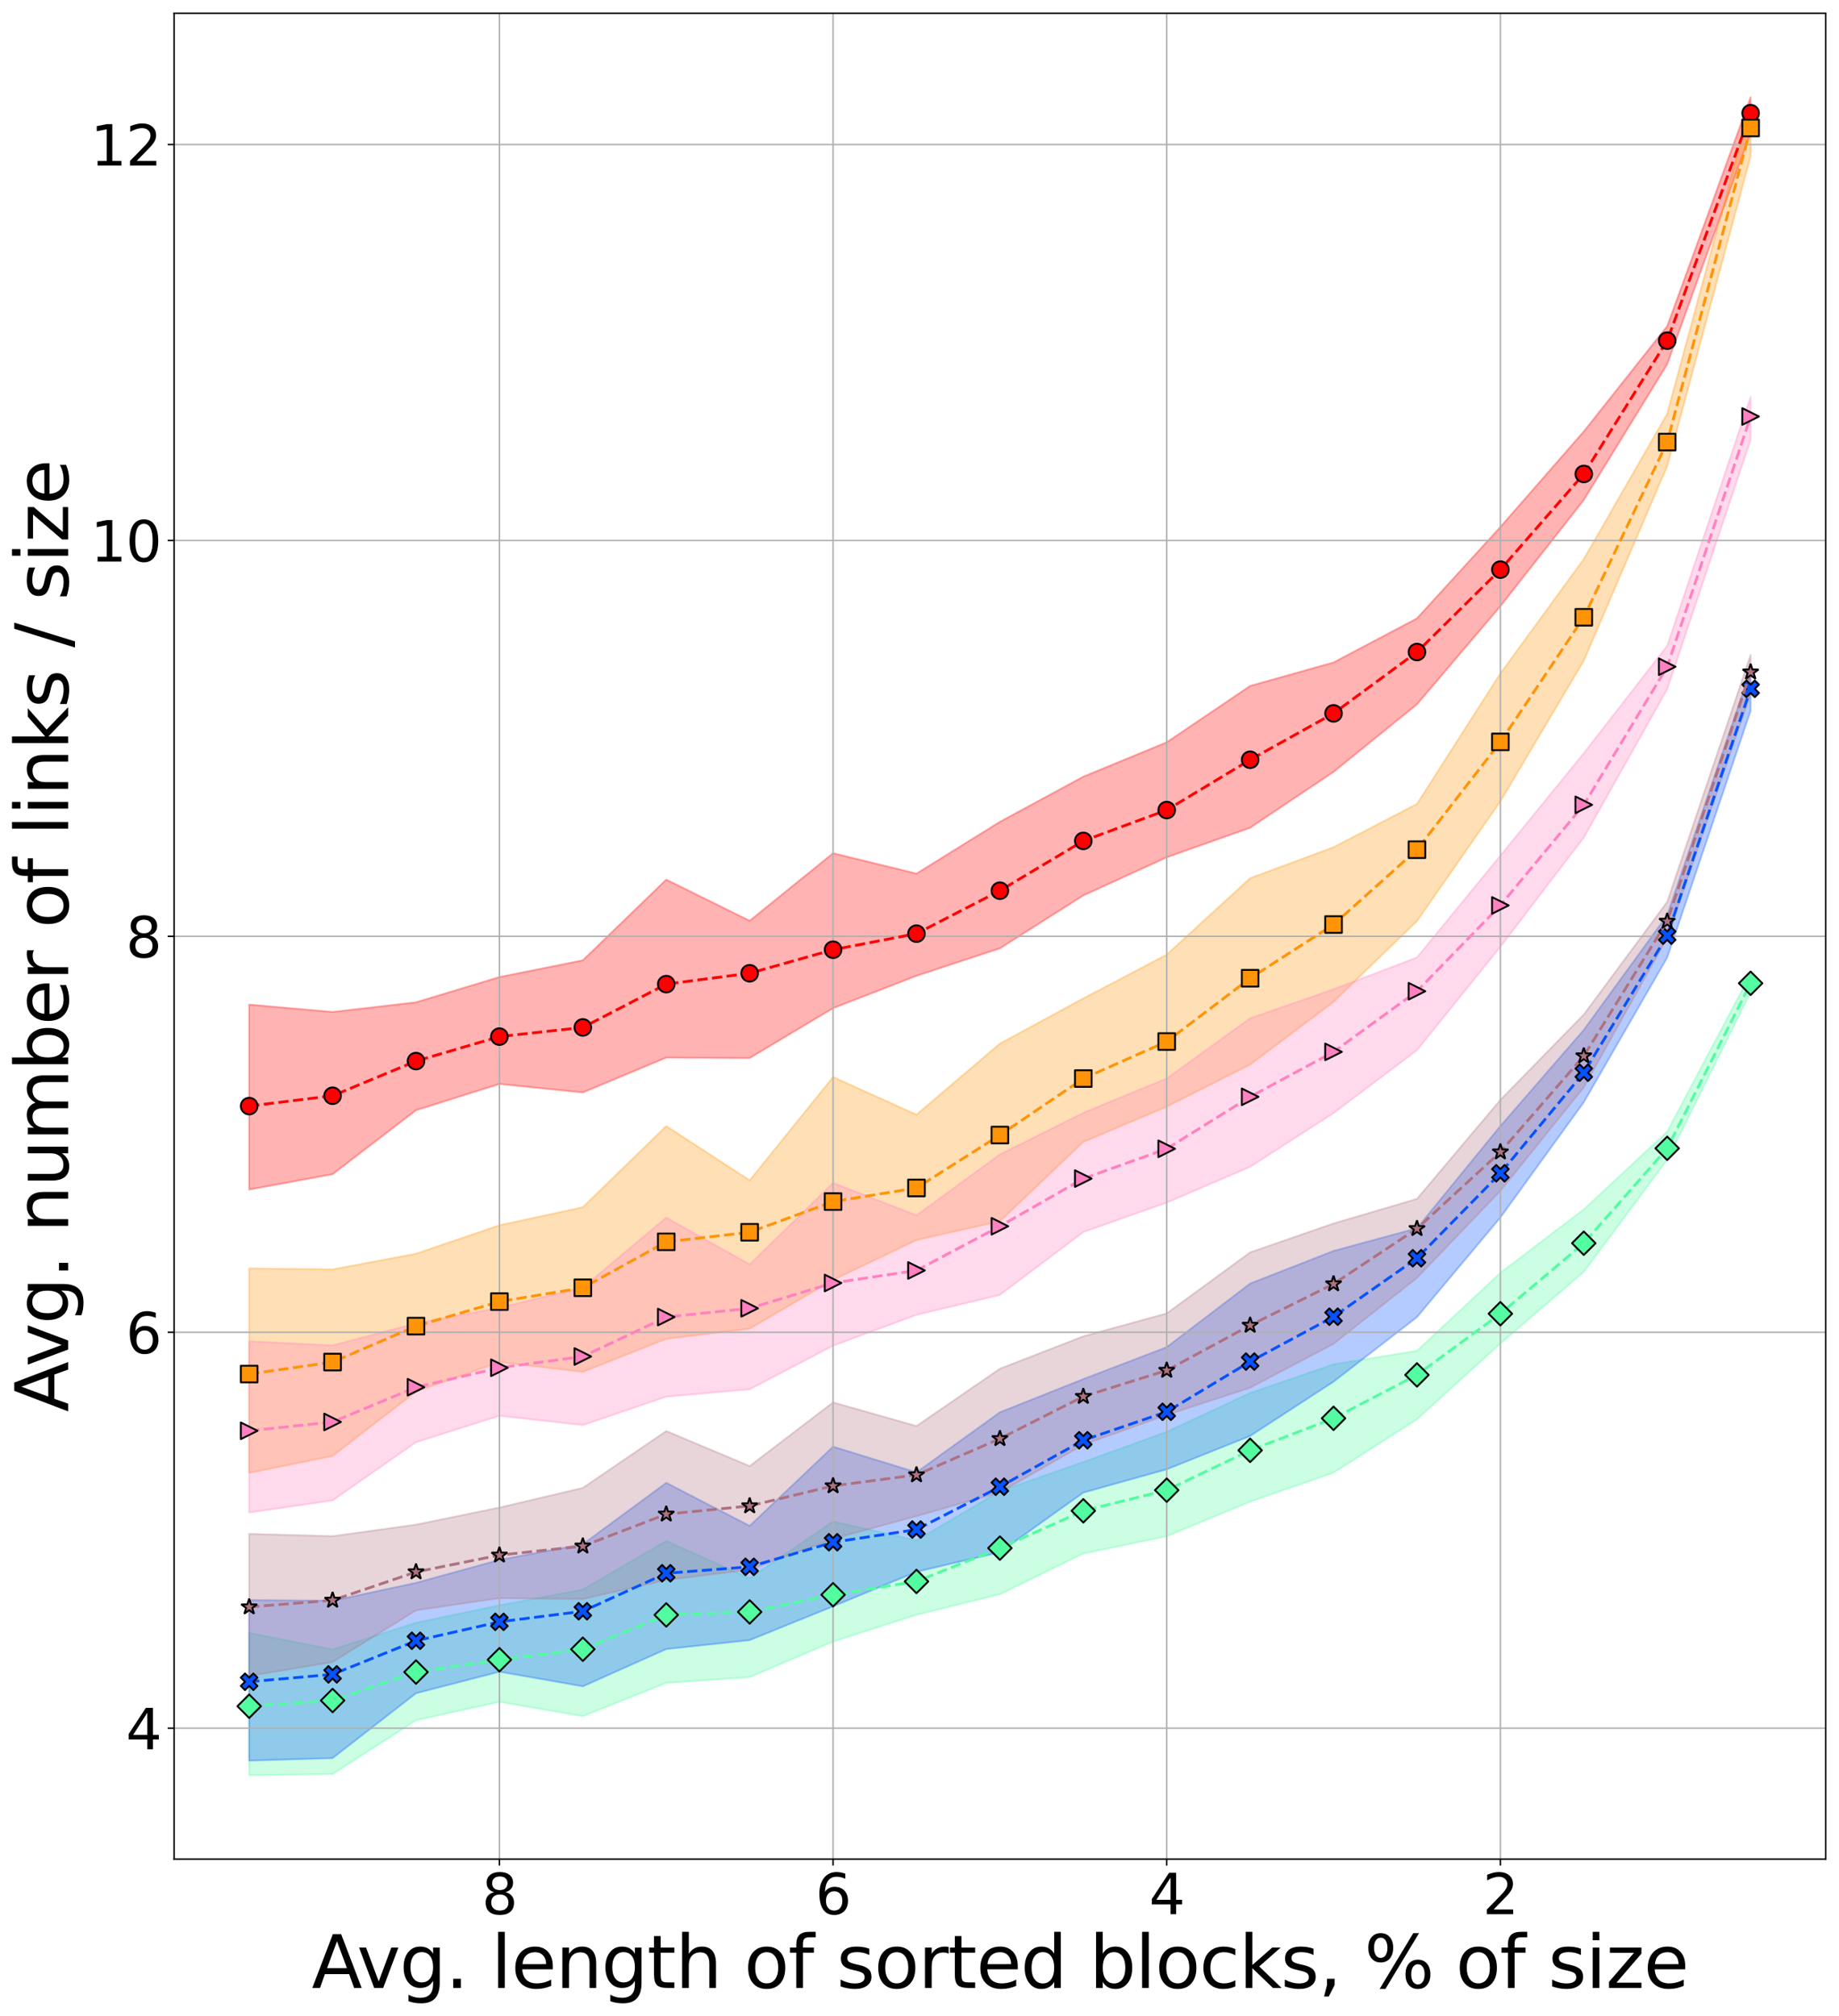 <?xml version="1.0" encoding="utf-8" standalone="no"?>
<!DOCTYPE svg PUBLIC "-//W3C//DTD SVG 1.1//EN"
  "http://www.w3.org/Graphics/SVG/1.1/DTD/svg11.dtd">
<svg height="1090.099pt" version="1.1" viewBox="0 0 994.12 1090.099" width="994.12pt" xmlns="http://www.w3.org/2000/svg" xmlns:xlink="http://www.w3.org/1999/xlink">
 <defs>
  <style type="text/css">*{stroke-linecap:butt;stroke-linejoin:round;}</style>
 </defs>
 <g id="figure_1">
  <g id="patch_1">
   <path d="M 0 1090.099 
L 994.12 1090.099 
L 994.12 0 
L 0 0 
z
" style="fill:#ffffff;"/>
  </g>
  <g id="axes_1">
   <g id="patch_2">
    <path d="M 94.12 1005.12 
L 986.92 1005.12 
L 986.92 7.2 
L 94.12 7.2 
z
" style="fill:#ffffff;"/>
   </g>
   <g id="PolyCollection_1">
    <defs>
     <path d="M 134.702 -546.972 
L 134.702 -446.956 
L 179.792 -455.24 
L 224.883 -489.852 
L 269.974 -504.033 
L 315.065 -499.442 
L 360.156 -518.289 
L 405.247 -518.054 
L 450.338 -545.014 
L 495.429 -562.512 
L 540.52 -577.378 
L 585.611 -605.954 
L 630.702 -626.578 
L 675.792 -642.568 
L 720.883 -672.76 
L 765.974 -709.278 
L 811.065 -762.32 
L 856.156 -819.772 
L 901.247 -893.15 
L 946.338 -1018.178 
L 946.338 -1037.539 
L 946.338 -1037.539 
L 901.247 -913.774 
L 856.156 -856.846 
L 811.065 -805.195 
L 765.974 -755.792 
L 720.883 -731.968 
L 675.792 -719.274 
L 630.702 -688.804 
L 585.611 -670.224 
L 540.52 -645.8 
L 495.429 -617.813 
L 450.338 -628.826 
L 405.247 -592.287 
L 360.156 -614.559 
L 315.065 -570.935 
L 269.974 -561.87 
L 224.883 -548.224 
L 179.792 -542.991 
L 134.702 -546.972 
z
" id="mf5986dbffe" style="stroke:#fe0002;stroke-opacity:0.3;"/>
    </defs>
    <g clip-path="url(#p89a2c95640)">
     <use style="fill:#fe0002;fill-opacity:0.3;stroke:#fe0002;stroke-opacity:0.3;" x="0" xlink:href="#mf5986dbffe" y="1090.099"/>
    </g>
   </g>
   <g id="PolyCollection_2">
    <defs>
     <path d="M 134.702 -207.259 
L 134.702 -130.339 
L 179.792 -130.949 
L 224.883 -160.06 
L 269.974 -169.992 
L 315.065 -162.222 
L 360.156 -180.256 
L 405.247 -183.371 
L 450.338 -202.561 
L 495.429 -217.073 
L 540.52 -228.172 
L 585.611 -250.177 
L 630.702 -259.52 
L 675.792 -278.25 
L 720.883 -293.886 
L 765.974 -322.741 
L 811.065 -363.732 
L 856.156 -402.465 
L 901.247 -463.063 
L 946.338 -553.597 
L 946.338 -563.508 
L 946.338 -563.508 
L 901.247 -478.272 
L 856.156 -436.232 
L 811.065 -401.93 
L 765.974 -359.783 
L 720.883 -352.505 
L 675.792 -336.954 
L 630.702 -315.998 
L 585.611 -299.655 
L 540.52 -283.879 
L 495.429 -257.326 
L 450.338 -267.526 
L 405.247 -236.777 
L 360.156 -257.005 
L 315.065 -230.719 
L 269.974 -222.189 
L 224.883 -212.771 
L 179.792 -198.301 
L 134.702 -207.259 
z
" id="m684b78a7a0" style="stroke:#53fca1;stroke-opacity:0.3;"/>
    </defs>
    <g clip-path="url(#p89a2c95640)">
     <use style="fill:#53fca1;fill-opacity:0.3;stroke:#53fca1;stroke-opacity:0.3;" x="0" xlink:href="#m684b78a7a0" y="1090.099"/>
    </g>
   </g>
   <g id="PolyCollection_3">
    <defs>
     <path d="M 134.702 -225.025 
L 134.702 -138.206 
L 179.792 -139.575 
L 224.883 -174.627 
L 269.974 -186.282 
L 315.065 -178.362 
L 360.156 -198.515 
L 405.247 -203.353 
L 450.338 -221.622 
L 495.429 -240.298 
L 540.52 -250.904 
L 585.611 -283.119 
L 630.702 -295.706 
L 675.792 -313.74 
L 720.883 -343.076 
L 765.974 -377.999 
L 811.065 -431.844 
L 856.156 -494.165 
L 901.247 -572.38 
L 946.338 -705.778 
L 946.338 -727.654 
L 946.338 -727.654 
L 901.247 -595.305 
L 856.156 -533.273 
L 811.065 -481.301 
L 765.974 -426.053 
L 720.883 -413.799 
L 675.792 -396.161 
L 630.702 -361.773 
L 585.611 -344.499 
L 540.52 -326.54 
L 495.429 -294.068 
L 450.338 -307.96 
L 405.247 -265.139 
L 360.156 -288.428 
L 315.065 -255.207 
L 269.974 -246.752 
L 224.883 -234.337 
L 179.792 -224.672 
L 134.702 -225.025 
z
" id="m0253189215" style="stroke:#0652ff;stroke-opacity:0.3;"/>
    </defs>
    <g clip-path="url(#p89a2c95640)">
     <use style="fill:#0652ff;fill-opacity:0.3;stroke:#0652ff;stroke-opacity:0.3;" x="0" xlink:href="#m0253189215" y="1090.099"/>
    </g>
   </g>
   <g id="PolyCollection_4">
    <defs>
     <path d="M 134.702 -260.81 
L 134.702 -183.975 
L 179.792 -191.51 
L 224.883 -219.46 
L 269.974 -226.064 
L 315.065 -225.593 
L 360.156 -235.873 
L 405.247 -241.481 
L 450.338 -258.118 
L 495.429 -270.415 
L 540.52 -283.21 
L 585.611 -309.036 
L 630.702 -325.095 
L 675.792 -339.833 
L 720.883 -363.545 
L 765.974 -399.217 
L 811.065 -446.26 
L 856.156 -502.224 
L 901.247 -583.115 
L 946.338 -715.132 
L 946.338 -736.045 
L 946.338 -736.045 
L 901.247 -602.471 
L 856.156 -541.599 
L 811.065 -495.444 
L 765.974 -441.926 
L 720.883 -428.644 
L 675.792 -413.002 
L 630.702 -380.021 
L 585.611 -367.617 
L 540.52 -350.118 
L 495.429 -319.113 
L 450.338 -331.913 
L 405.247 -297.45 
L 360.156 -316.405 
L 315.065 -285.672 
L 269.974 -275.044 
L 224.883 -265.803 
L 179.792 -259.568 
L 134.702 -260.81 
z
" id="m56144bfaf9" style="stroke:#ae7181;stroke-opacity:0.3;"/>
    </defs>
    <g clip-path="url(#p89a2c95640)">
     <use style="fill:#ae7181;fill-opacity:0.3;stroke:#ae7181;stroke-opacity:0.3;" x="0" xlink:href="#m56144bfaf9" y="1090.099"/>
    </g>
   </g>
   <g id="PolyCollection_5">
    <defs>
     <path d="M 134.702 -404.327 
L 134.702 -293.795 
L 179.792 -302.93 
L 224.883 -337.778 
L 269.974 -353.655 
L 315.065 -348.384 
L 360.156 -366.242 
L 405.247 -371.754 
L 450.338 -398.087 
L 495.429 -419.675 
L 540.52 -429.826 
L 585.611 -472.722 
L 630.702 -491.784 
L 675.792 -514.532 
L 720.883 -548.454 
L 765.974 -592.111 
L 811.065 -656.856 
L 856.156 -732.867 
L 901.247 -838.143 
L 946.338 -1005.661 
L 946.338 -1033.258 
L 946.338 -1033.258 
L 901.247 -866.409 
L 856.156 -787.83 
L 811.065 -725.979 
L 765.974 -655.444 
L 720.883 -632.069 
L 675.792 -615.314 
L 630.702 -573.98 
L 585.611 -550.317 
L 540.52 -525.888 
L 495.429 -487.46 
L 450.338 -507.8 
L 405.247 -451.927 
L 360.156 -481.311 
L 315.065 -437.414 
L 269.974 -427.664 
L 224.883 -412.279 
L 179.792 -403.813 
L 134.702 -404.327 
z
" id="m23c7ab74f7" style="stroke:#ff9408;stroke-opacity:0.3;"/>
    </defs>
    <g clip-path="url(#p89a2c95640)">
     <use style="fill:#ff9408;fill-opacity:0.3;stroke:#ff9408;stroke-opacity:0.3;" x="0" xlink:href="#m23c7ab74f7" y="1090.099"/>
    </g>
   </g>
   <g id="PolyCollection_6">
    <defs>
     <path d="M 134.702 -364.936 
L 134.702 -272.326 
L 179.792 -278.881 
L 224.883 -310.368 
L 269.974 -324.63 
L 315.065 -319.61 
L 360.156 -334.974 
L 405.247 -338.971 
L 450.338 -362.544 
L 495.429 -379.203 
L 540.52 -389.975 
L 585.611 -423.966 
L 630.702 -439.897 
L 675.792 -459.248 
L 720.883 -488.284 
L 765.974 -522.281 
L 811.065 -578.208 
L 856.156 -637.265 
L 901.247 -717.476 
L 946.338 -852.319 
L 946.338 -875.517 
L 946.338 -875.517 
L 901.247 -740.936 
L 856.156 -682.901 
L 811.065 -627.504 
L 765.974 -572.466 
L 720.883 -555.261 
L 675.792 -539.555 
L 630.702 -507.019 
L 585.611 -488.45 
L 540.52 -465.926 
L 495.429 -433.048 
L 450.338 -450.514 
L 405.247 -406.462 
L 360.156 -431.801 
L 315.065 -393.935 
L 269.974 -383.072 
L 224.883 -374.649 
L 179.792 -362.704 
L 134.702 -364.936 
z
" id="mf59f1d4217" style="stroke:#ff81c0;stroke-opacity:0.3;"/>
    </defs>
    <g clip-path="url(#p89a2c95640)">
     <use style="fill:#ff81c0;fill-opacity:0.3;stroke:#ff81c0;stroke-opacity:0.3;" x="0" xlink:href="#mf59f1d4217" y="1090.099"/>
    </g>
   </g>
   <g id="matplotlib.axis_1">
    <g id="xtick_1">
     <g id="line2d_1">
      <path clip-path="url(#p89a2c95640)" d="M 811.065 1005.12 
L 811.065 7.2 
" style="fill:none;stroke:#b0b0b0;stroke-linecap:square;stroke-width:0.8;"/>
     </g>
     <g id="line2d_2">
      <defs>
       <path d="M 0 0 
L 0 3.5 
" id="m1d5246a491" style="stroke:#000000;stroke-width:0.8;"/>
      </defs>
      <g>
       <use style="stroke:#000000;stroke-width:0.8;" x="811.065" xlink:href="#m1d5246a491" y="1005.12"/>
      </g>
     </g>
     <g id="text_1">
      <!-- 2 -->
      <g transform="translate(801.521 1034.915)scale(0.3 -0.3)">
       <defs>
        <path d="M 1228 531 
L 3431 531 
L 3431 0 
L 469 0 
L 469 531 
Q 828 903 1448 1529 
Q 2069 2156 2228 2338 
Q 2531 2678 2651 2914 
Q 2772 3150 2772 3378 
Q 2772 3750 2511 3984 
Q 2250 4219 1831 4219 
Q 1534 4219 1204 4116 
Q 875 4013 500 3803 
L 500 4441 
Q 881 4594 1212 4672 
Q 1544 4750 1819 4750 
Q 2544 4750 2975 4387 
Q 3406 4025 3406 3419 
Q 3406 3131 3298 2873 
Q 3191 2616 2906 2266 
Q 2828 2175 2409 1742 
Q 1991 1309 1228 531 
z
" id="DejaVuSans-32" transform="scale(0.016)"/>
       </defs>
       <use xlink:href="#DejaVuSans-32"/>
      </g>
     </g>
    </g>
    <g id="xtick_2">
     <g id="line2d_3">
      <path clip-path="url(#p89a2c95640)" d="M 630.702 1005.12 
L 630.702 7.2 
" style="fill:none;stroke:#b0b0b0;stroke-linecap:square;stroke-width:0.8;"/>
     </g>
     <g id="line2d_4">
      <g>
       <use style="stroke:#000000;stroke-width:0.8;" x="630.702" xlink:href="#m1d5246a491" y="1005.12"/>
      </g>
     </g>
     <g id="text_2">
      <!-- 4 -->
      <g transform="translate(621.158 1034.915)scale(0.3 -0.3)">
       <defs>
        <path d="M 2419 4116 
L 825 1625 
L 2419 1625 
L 2419 4116 
z
M 2253 4666 
L 3047 4666 
L 3047 1625 
L 3713 1625 
L 3713 1100 
L 3047 1100 
L 3047 0 
L 2419 0 
L 2419 1100 
L 313 1100 
L 313 1709 
L 2253 4666 
z
" id="DejaVuSans-34" transform="scale(0.016)"/>
       </defs>
       <use xlink:href="#DejaVuSans-34"/>
      </g>
     </g>
    </g>
    <g id="xtick_3">
     <g id="line2d_5">
      <path clip-path="url(#p89a2c95640)" d="M 450.338 1005.12 
L 450.338 7.2 
" style="fill:none;stroke:#b0b0b0;stroke-linecap:square;stroke-width:0.8;"/>
     </g>
     <g id="line2d_6">
      <g>
       <use style="stroke:#000000;stroke-width:0.8;" x="450.338" xlink:href="#m1d5246a491" y="1005.12"/>
      </g>
     </g>
     <g id="text_3">
      <!-- 6 -->
      <g transform="translate(440.794 1034.915)scale(0.3 -0.3)">
       <defs>
        <path d="M 2113 2584 
Q 1688 2584 1439 2293 
Q 1191 2003 1191 1497 
Q 1191 994 1439 701 
Q 1688 409 2113 409 
Q 2538 409 2786 701 
Q 3034 994 3034 1497 
Q 3034 2003 2786 2293 
Q 2538 2584 2113 2584 
z
M 3366 4563 
L 3366 3988 
Q 3128 4100 2886 4159 
Q 2644 4219 2406 4219 
Q 1781 4219 1451 3797 
Q 1122 3375 1075 2522 
Q 1259 2794 1537 2939 
Q 1816 3084 2150 3084 
Q 2853 3084 3261 2657 
Q 3669 2231 3669 1497 
Q 3669 778 3244 343 
Q 2819 -91 2113 -91 
Q 1303 -91 875 529 
Q 447 1150 447 2328 
Q 447 3434 972 4092 
Q 1497 4750 2381 4750 
Q 2619 4750 2861 4703 
Q 3103 4656 3366 4563 
z
" id="DejaVuSans-36" transform="scale(0.016)"/>
       </defs>
       <use xlink:href="#DejaVuSans-36"/>
      </g>
     </g>
    </g>
    <g id="xtick_4">
     <g id="line2d_7">
      <path clip-path="url(#p89a2c95640)" d="M 269.974 1005.12 
L 269.974 7.2 
" style="fill:none;stroke:#b0b0b0;stroke-linecap:square;stroke-width:0.8;"/>
     </g>
     <g id="line2d_8">
      <g>
       <use style="stroke:#000000;stroke-width:0.8;" x="269.974" xlink:href="#m1d5246a491" y="1005.12"/>
      </g>
     </g>
     <g id="text_4">
      <!-- 8 -->
      <g transform="translate(260.43 1034.915)scale(0.3 -0.3)">
       <defs>
        <path d="M 2034 2216 
Q 1584 2216 1326 1975 
Q 1069 1734 1069 1313 
Q 1069 891 1326 650 
Q 1584 409 2034 409 
Q 2484 409 2743 651 
Q 3003 894 3003 1313 
Q 3003 1734 2745 1975 
Q 2488 2216 2034 2216 
z
M 1403 2484 
Q 997 2584 770 2862 
Q 544 3141 544 3541 
Q 544 4100 942 4425 
Q 1341 4750 2034 4750 
Q 2731 4750 3128 4425 
Q 3525 4100 3525 3541 
Q 3525 3141 3298 2862 
Q 3072 2584 2669 2484 
Q 3125 2378 3379 2068 
Q 3634 1759 3634 1313 
Q 3634 634 3220 271 
Q 2806 -91 2034 -91 
Q 1263 -91 848 271 
Q 434 634 434 1313 
Q 434 1759 690 2068 
Q 947 2378 1403 2484 
z
M 1172 3481 
Q 1172 3119 1398 2916 
Q 1625 2713 2034 2713 
Q 2441 2713 2670 2916 
Q 2900 3119 2900 3481 
Q 2900 3844 2670 4047 
Q 2441 4250 2034 4250 
Q 1625 4250 1398 4047 
Q 1172 3844 1172 3481 
z
" id="DejaVuSans-38" transform="scale(0.016)"/>
       </defs>
       <use xlink:href="#DejaVuSans-38"/>
      </g>
     </g>
    </g>
    <g id="text_5">
     <!-- Avg. length of sorted blocks, % of size -->
     <g transform="translate(168.515 1074.788)scale(0.39 -0.39)">
      <defs>
       <path d="M 2188 4044 
L 1331 1722 
L 3047 1722 
L 2188 4044 
z
M 1831 4666 
L 2547 4666 
L 4325 0 
L 3669 0 
L 3244 1197 
L 1141 1197 
L 716 0 
L 50 0 
L 1831 4666 
z
" id="DejaVuSans-41" transform="scale(0.016)"/>
       <path d="M 191 3500 
L 800 3500 
L 1894 563 
L 2988 3500 
L 3597 3500 
L 2284 0 
L 1503 0 
L 191 3500 
z
" id="DejaVuSans-76" transform="scale(0.016)"/>
       <path d="M 2906 1791 
Q 2906 2416 2648 2759 
Q 2391 3103 1925 3103 
Q 1463 3103 1205 2759 
Q 947 2416 947 1791 
Q 947 1169 1205 825 
Q 1463 481 1925 481 
Q 2391 481 2648 825 
Q 2906 1169 2906 1791 
z
M 3481 434 
Q 3481 -459 3084 -895 
Q 2688 -1331 1869 -1331 
Q 1566 -1331 1297 -1286 
Q 1028 -1241 775 -1147 
L 775 -588 
Q 1028 -725 1275 -790 
Q 1522 -856 1778 -856 
Q 2344 -856 2625 -561 
Q 2906 -266 2906 331 
L 2906 616 
Q 2728 306 2450 153 
Q 2172 0 1784 0 
Q 1141 0 747 490 
Q 353 981 353 1791 
Q 353 2603 747 3093 
Q 1141 3584 1784 3584 
Q 2172 3584 2450 3431 
Q 2728 3278 2906 2969 
L 2906 3500 
L 3481 3500 
L 3481 434 
z
" id="DejaVuSans-67" transform="scale(0.016)"/>
       <path d="M 684 794 
L 1344 794 
L 1344 0 
L 684 0 
L 684 794 
z
" id="DejaVuSans-2e" transform="scale(0.016)"/>
       <path id="DejaVuSans-20" transform="scale(0.016)"/>
       <path d="M 603 4863 
L 1178 4863 
L 1178 0 
L 603 0 
L 603 4863 
z
" id="DejaVuSans-6c" transform="scale(0.016)"/>
       <path d="M 3597 1894 
L 3597 1613 
L 953 1613 
Q 991 1019 1311 708 
Q 1631 397 2203 397 
Q 2534 397 2845 478 
Q 3156 559 3463 722 
L 3463 178 
Q 3153 47 2828 -22 
Q 2503 -91 2169 -91 
Q 1331 -91 842 396 
Q 353 884 353 1716 
Q 353 2575 817 3079 
Q 1281 3584 2069 3584 
Q 2775 3584 3186 3129 
Q 3597 2675 3597 1894 
z
M 3022 2063 
Q 3016 2534 2758 2815 
Q 2500 3097 2075 3097 
Q 1594 3097 1305 2825 
Q 1016 2553 972 2059 
L 3022 2063 
z
" id="DejaVuSans-65" transform="scale(0.016)"/>
       <path d="M 3513 2113 
L 3513 0 
L 2938 0 
L 2938 2094 
Q 2938 2591 2744 2837 
Q 2550 3084 2163 3084 
Q 1697 3084 1428 2787 
Q 1159 2491 1159 1978 
L 1159 0 
L 581 0 
L 581 3500 
L 1159 3500 
L 1159 2956 
Q 1366 3272 1645 3428 
Q 1925 3584 2291 3584 
Q 2894 3584 3203 3211 
Q 3513 2838 3513 2113 
z
" id="DejaVuSans-6e" transform="scale(0.016)"/>
       <path d="M 1172 4494 
L 1172 3500 
L 2356 3500 
L 2356 3053 
L 1172 3053 
L 1172 1153 
Q 1172 725 1289 603 
Q 1406 481 1766 481 
L 2356 481 
L 2356 0 
L 1766 0 
Q 1100 0 847 248 
Q 594 497 594 1153 
L 594 3053 
L 172 3053 
L 172 3500 
L 594 3500 
L 594 4494 
L 1172 4494 
z
" id="DejaVuSans-74" transform="scale(0.016)"/>
       <path d="M 3513 2113 
L 3513 0 
L 2938 0 
L 2938 2094 
Q 2938 2591 2744 2837 
Q 2550 3084 2163 3084 
Q 1697 3084 1428 2787 
Q 1159 2491 1159 1978 
L 1159 0 
L 581 0 
L 581 4863 
L 1159 4863 
L 1159 2956 
Q 1366 3272 1645 3428 
Q 1925 3584 2291 3584 
Q 2894 3584 3203 3211 
Q 3513 2838 3513 2113 
z
" id="DejaVuSans-68" transform="scale(0.016)"/>
       <path d="M 1959 3097 
Q 1497 3097 1228 2736 
Q 959 2375 959 1747 
Q 959 1119 1226 758 
Q 1494 397 1959 397 
Q 2419 397 2687 759 
Q 2956 1122 2956 1747 
Q 2956 2369 2687 2733 
Q 2419 3097 1959 3097 
z
M 1959 3584 
Q 2709 3584 3137 3096 
Q 3566 2609 3566 1747 
Q 3566 888 3137 398 
Q 2709 -91 1959 -91 
Q 1206 -91 779 398 
Q 353 888 353 1747 
Q 353 2609 779 3096 
Q 1206 3584 1959 3584 
z
" id="DejaVuSans-6f" transform="scale(0.016)"/>
       <path d="M 2375 4863 
L 2375 4384 
L 1825 4384 
Q 1516 4384 1395 4259 
Q 1275 4134 1275 3809 
L 1275 3500 
L 2222 3500 
L 2222 3053 
L 1275 3053 
L 1275 0 
L 697 0 
L 697 3053 
L 147 3053 
L 147 3500 
L 697 3500 
L 697 3744 
Q 697 4328 969 4595 
Q 1241 4863 1831 4863 
L 2375 4863 
z
" id="DejaVuSans-66" transform="scale(0.016)"/>
       <path d="M 2834 3397 
L 2834 2853 
Q 2591 2978 2328 3040 
Q 2066 3103 1784 3103 
Q 1356 3103 1142 2972 
Q 928 2841 928 2578 
Q 928 2378 1081 2264 
Q 1234 2150 1697 2047 
L 1894 2003 
Q 2506 1872 2764 1633 
Q 3022 1394 3022 966 
Q 3022 478 2636 193 
Q 2250 -91 1575 -91 
Q 1294 -91 989 -36 
Q 684 19 347 128 
L 347 722 
Q 666 556 975 473 
Q 1284 391 1588 391 
Q 1994 391 2212 530 
Q 2431 669 2431 922 
Q 2431 1156 2273 1281 
Q 2116 1406 1581 1522 
L 1381 1569 
Q 847 1681 609 1914 
Q 372 2147 372 2553 
Q 372 3047 722 3315 
Q 1072 3584 1716 3584 
Q 2034 3584 2315 3537 
Q 2597 3491 2834 3397 
z
" id="DejaVuSans-73" transform="scale(0.016)"/>
       <path d="M 2631 2963 
Q 2534 3019 2420 3045 
Q 2306 3072 2169 3072 
Q 1681 3072 1420 2755 
Q 1159 2438 1159 1844 
L 1159 0 
L 581 0 
L 581 3500 
L 1159 3500 
L 1159 2956 
Q 1341 3275 1631 3429 
Q 1922 3584 2338 3584 
Q 2397 3584 2469 3576 
Q 2541 3569 2628 3553 
L 2631 2963 
z
" id="DejaVuSans-72" transform="scale(0.016)"/>
       <path d="M 2906 2969 
L 2906 4863 
L 3481 4863 
L 3481 0 
L 2906 0 
L 2906 525 
Q 2725 213 2448 61 
Q 2172 -91 1784 -91 
Q 1150 -91 751 415 
Q 353 922 353 1747 
Q 353 2572 751 3078 
Q 1150 3584 1784 3584 
Q 2172 3584 2448 3432 
Q 2725 3281 2906 2969 
z
M 947 1747 
Q 947 1113 1208 752 
Q 1469 391 1925 391 
Q 2381 391 2643 752 
Q 2906 1113 2906 1747 
Q 2906 2381 2643 2742 
Q 2381 3103 1925 3103 
Q 1469 3103 1208 2742 
Q 947 2381 947 1747 
z
" id="DejaVuSans-64" transform="scale(0.016)"/>
       <path d="M 3116 1747 
Q 3116 2381 2855 2742 
Q 2594 3103 2138 3103 
Q 1681 3103 1420 2742 
Q 1159 2381 1159 1747 
Q 1159 1113 1420 752 
Q 1681 391 2138 391 
Q 2594 391 2855 752 
Q 3116 1113 3116 1747 
z
M 1159 2969 
Q 1341 3281 1617 3432 
Q 1894 3584 2278 3584 
Q 2916 3584 3314 3078 
Q 3713 2572 3713 1747 
Q 3713 922 3314 415 
Q 2916 -91 2278 -91 
Q 1894 -91 1617 61 
Q 1341 213 1159 525 
L 1159 0 
L 581 0 
L 581 4863 
L 1159 4863 
L 1159 2969 
z
" id="DejaVuSans-62" transform="scale(0.016)"/>
       <path d="M 3122 3366 
L 3122 2828 
Q 2878 2963 2633 3030 
Q 2388 3097 2138 3097 
Q 1578 3097 1268 2742 
Q 959 2388 959 1747 
Q 959 1106 1268 751 
Q 1578 397 2138 397 
Q 2388 397 2633 464 
Q 2878 531 3122 666 
L 3122 134 
Q 2881 22 2623 -34 
Q 2366 -91 2075 -91 
Q 1284 -91 818 406 
Q 353 903 353 1747 
Q 353 2603 823 3093 
Q 1294 3584 2113 3584 
Q 2378 3584 2631 3529 
Q 2884 3475 3122 3366 
z
" id="DejaVuSans-63" transform="scale(0.016)"/>
       <path d="M 581 4863 
L 1159 4863 
L 1159 1991 
L 2875 3500 
L 3609 3500 
L 1753 1863 
L 3688 0 
L 2938 0 
L 1159 1709 
L 1159 0 
L 581 0 
L 581 4863 
z
" id="DejaVuSans-6b" transform="scale(0.016)"/>
       <path d="M 750 794 
L 1409 794 
L 1409 256 
L 897 -744 
L 494 -744 
L 750 256 
L 750 794 
z
" id="DejaVuSans-2c" transform="scale(0.016)"/>
       <path d="M 4653 2053 
Q 4381 2053 4226 1822 
Q 4072 1591 4072 1178 
Q 4072 772 4226 539 
Q 4381 306 4653 306 
Q 4919 306 5073 539 
Q 5228 772 5228 1178 
Q 5228 1588 5073 1820 
Q 4919 2053 4653 2053 
z
M 4653 2450 
Q 5147 2450 5437 2106 
Q 5728 1763 5728 1178 
Q 5728 594 5436 251 
Q 5144 -91 4653 -91 
Q 4153 -91 3862 251 
Q 3572 594 3572 1178 
Q 3572 1766 3864 2108 
Q 4156 2450 4653 2450 
z
M 1428 4353 
Q 1159 4353 1004 4120 
Q 850 3888 850 3481 
Q 850 3069 1003 2837 
Q 1156 2606 1428 2606 
Q 1700 2606 1854 2837 
Q 2009 3069 2009 3481 
Q 2009 3884 1853 4118 
Q 1697 4353 1428 4353 
z
M 4250 4750 
L 4750 4750 
L 1831 -91 
L 1331 -91 
L 4250 4750 
z
M 1428 4750 
Q 1922 4750 2215 4408 
Q 2509 4066 2509 3481 
Q 2509 2891 2217 2550 
Q 1925 2209 1428 2209 
Q 931 2209 642 2551 
Q 353 2894 353 3481 
Q 353 4063 643 4406 
Q 934 4750 1428 4750 
z
" id="DejaVuSans-25" transform="scale(0.016)"/>
       <path d="M 603 3500 
L 1178 3500 
L 1178 0 
L 603 0 
L 603 3500 
z
M 603 4863 
L 1178 4863 
L 1178 4134 
L 603 4134 
L 603 4863 
z
" id="DejaVuSans-69" transform="scale(0.016)"/>
       <path d="M 353 3500 
L 3084 3500 
L 3084 2975 
L 922 459 
L 3084 459 
L 3084 0 
L 275 0 
L 275 525 
L 2438 3041 
L 353 3041 
L 353 3500 
z
" id="DejaVuSans-7a" transform="scale(0.016)"/>
      </defs>
      <use xlink:href="#DejaVuSans-41"/>
      <use x="62.533" xlink:href="#DejaVuSans-76"/>
      <use x="121.713" xlink:href="#DejaVuSans-67"/>
      <use x="185.189" xlink:href="#DejaVuSans-2e"/>
      <use x="216.977" xlink:href="#DejaVuSans-20"/>
      <use x="248.764" xlink:href="#DejaVuSans-6c"/>
      <use x="276.547" xlink:href="#DejaVuSans-65"/>
      <use x="338.07" xlink:href="#DejaVuSans-6e"/>
      <use x="401.449" xlink:href="#DejaVuSans-67"/>
      <use x="464.926" xlink:href="#DejaVuSans-74"/>
      <use x="504.135" xlink:href="#DejaVuSans-68"/>
      <use x="567.514" xlink:href="#DejaVuSans-20"/>
      <use x="599.301" xlink:href="#DejaVuSans-6f"/>
      <use x="660.482" xlink:href="#DejaVuSans-66"/>
      <use x="695.688" xlink:href="#DejaVuSans-20"/>
      <use x="727.475" xlink:href="#DejaVuSans-73"/>
      <use x="779.574" xlink:href="#DejaVuSans-6f"/>
      <use x="840.756" xlink:href="#DejaVuSans-72"/>
      <use x="881.869" xlink:href="#DejaVuSans-74"/>
      <use x="921.078" xlink:href="#DejaVuSans-65"/>
      <use x="982.602" xlink:href="#DejaVuSans-64"/>
      <use x="1046.078" xlink:href="#DejaVuSans-20"/>
      <use x="1077.865" xlink:href="#DejaVuSans-62"/>
      <use x="1141.342" xlink:href="#DejaVuSans-6c"/>
      <use x="1169.125" xlink:href="#DejaVuSans-6f"/>
      <use x="1230.307" xlink:href="#DejaVuSans-63"/>
      <use x="1285.287" xlink:href="#DejaVuSans-6b"/>
      <use x="1343.197" xlink:href="#DejaVuSans-73"/>
      <use x="1395.297" xlink:href="#DejaVuSans-2c"/>
      <use x="1427.084" xlink:href="#DejaVuSans-20"/>
      <use x="1458.871" xlink:href="#DejaVuSans-25"/>
      <use x="1553.891" xlink:href="#DejaVuSans-20"/>
      <use x="1585.678" xlink:href="#DejaVuSans-6f"/>
      <use x="1646.859" xlink:href="#DejaVuSans-66"/>
      <use x="1682.064" xlink:href="#DejaVuSans-20"/>
      <use x="1713.852" xlink:href="#DejaVuSans-73"/>
      <use x="1765.951" xlink:href="#DejaVuSans-69"/>
      <use x="1793.734" xlink:href="#DejaVuSans-7a"/>
      <use x="1846.225" xlink:href="#DejaVuSans-65"/>
     </g>
    </g>
   </g>
   <g id="matplotlib.axis_2">
    <g id="ytick_1">
     <g id="line2d_9">
      <path clip-path="url(#p89a2c95640)" d="M 94.12 934.341 
L 986.92 934.341 
" style="fill:none;stroke:#b0b0b0;stroke-linecap:square;stroke-width:0.8;"/>
     </g>
     <g id="line2d_10">
      <defs>
       <path d="M 0 0 
L -3.5 0 
" id="m4dbca002c9" style="stroke:#000000;stroke-width:0.8;"/>
      </defs>
      <g>
       <use style="stroke:#000000;stroke-width:0.8;" x="94.12" xlink:href="#m4dbca002c9" y="934.341"/>
      </g>
     </g>
     <g id="text_6">
      <!-- 4 -->
      <g transform="translate(68.032 945.739)scale(0.3 -0.3)">
       <use xlink:href="#DejaVuSans-34"/>
      </g>
     </g>
    </g>
    <g id="ytick_2">
     <g id="line2d_11">
      <path clip-path="url(#p89a2c95640)" d="M 94.12 720.288 
L 986.92 720.288 
" style="fill:none;stroke:#b0b0b0;stroke-linecap:square;stroke-width:0.8;"/>
     </g>
     <g id="line2d_12">
      <g>
       <use style="stroke:#000000;stroke-width:0.8;" x="94.12" xlink:href="#m4dbca002c9" y="720.288"/>
      </g>
     </g>
     <g id="text_7">
      <!-- 6 -->
      <g transform="translate(68.032 731.686)scale(0.3 -0.3)">
       <use xlink:href="#DejaVuSans-36"/>
      </g>
     </g>
    </g>
    <g id="ytick_3">
     <g id="line2d_13">
      <path clip-path="url(#p89a2c95640)" d="M 94.12 506.235 
L 986.92 506.235 
" style="fill:none;stroke:#b0b0b0;stroke-linecap:square;stroke-width:0.8;"/>
     </g>
     <g id="line2d_14">
      <g>
       <use style="stroke:#000000;stroke-width:0.8;" x="94.12" xlink:href="#m4dbca002c9" y="506.235"/>
      </g>
     </g>
     <g id="text_8">
      <!-- 8 -->
      <g transform="translate(68.032 517.633)scale(0.3 -0.3)">
       <use xlink:href="#DejaVuSans-38"/>
      </g>
     </g>
    </g>
    <g id="ytick_4">
     <g id="line2d_15">
      <path clip-path="url(#p89a2c95640)" d="M 94.12 292.182 
L 986.92 292.182 
" style="fill:none;stroke:#b0b0b0;stroke-linecap:square;stroke-width:0.8;"/>
     </g>
     <g id="line2d_16">
      <g>
       <use style="stroke:#000000;stroke-width:0.8;" x="94.12" xlink:href="#m4dbca002c9" y="292.182"/>
      </g>
     </g>
     <g id="text_9">
      <!-- 10 -->
      <g transform="translate(48.945 303.579)scale(0.3 -0.3)">
       <defs>
        <path d="M 794 531 
L 1825 531 
L 1825 4091 
L 703 3866 
L 703 4441 
L 1819 4666 
L 2450 4666 
L 2450 531 
L 3481 531 
L 3481 0 
L 794 0 
L 794 531 
z
" id="DejaVuSans-31" transform="scale(0.016)"/>
        <path d="M 2034 4250 
Q 1547 4250 1301 3770 
Q 1056 3291 1056 2328 
Q 1056 1369 1301 889 
Q 1547 409 2034 409 
Q 2525 409 2770 889 
Q 3016 1369 3016 2328 
Q 3016 3291 2770 3770 
Q 2525 4250 2034 4250 
z
M 2034 4750 
Q 2819 4750 3233 4129 
Q 3647 3509 3647 2328 
Q 3647 1150 3233 529 
Q 2819 -91 2034 -91 
Q 1250 -91 836 529 
Q 422 1150 422 2328 
Q 422 3509 836 4129 
Q 1250 4750 2034 4750 
z
" id="DejaVuSans-30" transform="scale(0.016)"/>
       </defs>
       <use xlink:href="#DejaVuSans-31"/>
       <use x="63.623" xlink:href="#DejaVuSans-30"/>
      </g>
     </g>
    </g>
    <g id="ytick_5">
     <g id="line2d_17">
      <path clip-path="url(#p89a2c95640)" d="M 94.12 78.129 
L 986.92 78.129 
" style="fill:none;stroke:#b0b0b0;stroke-linecap:square;stroke-width:0.8;"/>
     </g>
     <g id="line2d_18">
      <g>
       <use style="stroke:#000000;stroke-width:0.8;" x="94.12" xlink:href="#m4dbca002c9" y="78.129"/>
      </g>
     </g>
     <g id="text_10">
      <!-- 12 -->
      <g transform="translate(48.945 89.526)scale(0.3 -0.3)">
       <use xlink:href="#DejaVuSans-31"/>
       <use x="63.623" xlink:href="#DejaVuSans-32"/>
      </g>
     </g>
    </g>
    <g id="text_11">
     <!-- Avg. number of links / size -->
     <g transform="translate(36.834 763.38)rotate(-90)scale(0.39 -0.39)">
      <defs>
       <path d="M 544 1381 
L 544 3500 
L 1119 3500 
L 1119 1403 
Q 1119 906 1312 657 
Q 1506 409 1894 409 
Q 2359 409 2629 706 
Q 2900 1003 2900 1516 
L 2900 3500 
L 3475 3500 
L 3475 0 
L 2900 0 
L 2900 538 
Q 2691 219 2414 64 
Q 2138 -91 1772 -91 
Q 1169 -91 856 284 
Q 544 659 544 1381 
z
M 1991 3584 
L 1991 3584 
z
" id="DejaVuSans-75" transform="scale(0.016)"/>
       <path d="M 3328 2828 
Q 3544 3216 3844 3400 
Q 4144 3584 4550 3584 
Q 5097 3584 5394 3201 
Q 5691 2819 5691 2113 
L 5691 0 
L 5113 0 
L 5113 2094 
Q 5113 2597 4934 2840 
Q 4756 3084 4391 3084 
Q 3944 3084 3684 2787 
Q 3425 2491 3425 1978 
L 3425 0 
L 2847 0 
L 2847 2094 
Q 2847 2600 2669 2842 
Q 2491 3084 2119 3084 
Q 1678 3084 1418 2786 
Q 1159 2488 1159 1978 
L 1159 0 
L 581 0 
L 581 3500 
L 1159 3500 
L 1159 2956 
Q 1356 3278 1631 3431 
Q 1906 3584 2284 3584 
Q 2666 3584 2933 3390 
Q 3200 3197 3328 2828 
z
" id="DejaVuSans-6d" transform="scale(0.016)"/>
       <path d="M 1625 4666 
L 2156 4666 
L 531 -594 
L 0 -594 
L 1625 4666 
z
" id="DejaVuSans-2f" transform="scale(0.016)"/>
      </defs>
      <use xlink:href="#DejaVuSans-41"/>
      <use x="62.533" xlink:href="#DejaVuSans-76"/>
      <use x="121.713" xlink:href="#DejaVuSans-67"/>
      <use x="185.189" xlink:href="#DejaVuSans-2e"/>
      <use x="216.977" xlink:href="#DejaVuSans-20"/>
      <use x="248.764" xlink:href="#DejaVuSans-6e"/>
      <use x="312.143" xlink:href="#DejaVuSans-75"/>
      <use x="375.521" xlink:href="#DejaVuSans-6d"/>
      <use x="472.934" xlink:href="#DejaVuSans-62"/>
      <use x="536.41" xlink:href="#DejaVuSans-65"/>
      <use x="597.934" xlink:href="#DejaVuSans-72"/>
      <use x="639.047" xlink:href="#DejaVuSans-20"/>
      <use x="670.834" xlink:href="#DejaVuSans-6f"/>
      <use x="732.016" xlink:href="#DejaVuSans-66"/>
      <use x="767.221" xlink:href="#DejaVuSans-20"/>
      <use x="799.008" xlink:href="#DejaVuSans-6c"/>
      <use x="826.791" xlink:href="#DejaVuSans-69"/>
      <use x="854.574" xlink:href="#DejaVuSans-6e"/>
      <use x="917.953" xlink:href="#DejaVuSans-6b"/>
      <use x="975.863" xlink:href="#DejaVuSans-73"/>
      <use x="1027.963" xlink:href="#DejaVuSans-20"/>
      <use x="1059.75" xlink:href="#DejaVuSans-2f"/>
      <use x="1093.441" xlink:href="#DejaVuSans-20"/>
      <use x="1125.229" xlink:href="#DejaVuSans-73"/>
      <use x="1177.328" xlink:href="#DejaVuSans-69"/>
      <use x="1205.111" xlink:href="#DejaVuSans-7a"/>
      <use x="1257.602" xlink:href="#DejaVuSans-65"/>
     </g>
    </g>
   </g>
   <g id="line2d_19">
    <path clip-path="url(#p89a2c95640)" d="M 134.702 598.004 
L 179.792 592.424 
L 224.883 573.677 
L 269.974 560.45 
L 315.065 555.487 
L 360.156 532.081 
L 405.247 526.188 
L 450.338 513.466 
L 495.429 504.782 
L 540.52 481.555 
L 585.611 454.628 
L 630.702 437.958 
L 675.792 410.772 
L 720.883 385.683 
L 765.974 352.516 
L 811.065 307.954 
L 856.156 256.257 
L 901.247 184.173 
L 946.338 61.189 
" style="fill:none;stroke:#fe0002;stroke-dasharray:5.55,2.4;stroke-dashoffset:0;stroke-width:1.5;"/>
    <defs>
     <path d="M 0 4.5 
C 1.193 4.5 2.338 4.026 3.182 3.182 
C 4.026 2.338 4.5 1.193 4.5 0 
C 4.5 -1.193 4.026 -2.338 3.182 -3.182 
C 2.338 -4.026 1.193 -4.5 0 -4.5 
C -1.193 -4.5 -2.338 -4.026 -3.182 -3.182 
C -4.026 -2.338 -4.5 -1.193 -4.5 0 
C -4.5 1.193 -4.026 2.338 -3.182 3.182 
C -2.338 4.026 -1.193 4.5 0 4.5 
z
" id="meda8683757" style="stroke:#000000;"/>
    </defs>
    <g clip-path="url(#p89a2c95640)">
     <use style="fill:#fe0002;stroke:#000000;" x="134.702" xlink:href="#meda8683757" y="598.004"/>
     <use style="fill:#fe0002;stroke:#000000;" x="179.792" xlink:href="#meda8683757" y="592.424"/>
     <use style="fill:#fe0002;stroke:#000000;" x="224.883" xlink:href="#meda8683757" y="573.677"/>
     <use style="fill:#fe0002;stroke:#000000;" x="269.974" xlink:href="#meda8683757" y="560.45"/>
     <use style="fill:#fe0002;stroke:#000000;" x="315.065" xlink:href="#meda8683757" y="555.487"/>
     <use style="fill:#fe0002;stroke:#000000;" x="360.156" xlink:href="#meda8683757" y="532.081"/>
     <use style="fill:#fe0002;stroke:#000000;" x="405.247" xlink:href="#meda8683757" y="526.188"/>
     <use style="fill:#fe0002;stroke:#000000;" x="450.338" xlink:href="#meda8683757" y="513.466"/>
     <use style="fill:#fe0002;stroke:#000000;" x="495.429" xlink:href="#meda8683757" y="504.782"/>
     <use style="fill:#fe0002;stroke:#000000;" x="540.52" xlink:href="#meda8683757" y="481.555"/>
     <use style="fill:#fe0002;stroke:#000000;" x="585.611" xlink:href="#meda8683757" y="454.628"/>
     <use style="fill:#fe0002;stroke:#000000;" x="630.702" xlink:href="#meda8683757" y="437.958"/>
     <use style="fill:#fe0002;stroke:#000000;" x="675.792" xlink:href="#meda8683757" y="410.772"/>
     <use style="fill:#fe0002;stroke:#000000;" x="720.883" xlink:href="#meda8683757" y="385.683"/>
     <use style="fill:#fe0002;stroke:#000000;" x="765.974" xlink:href="#meda8683757" y="352.516"/>
     <use style="fill:#fe0002;stroke:#000000;" x="811.065" xlink:href="#meda8683757" y="307.954"/>
     <use style="fill:#fe0002;stroke:#000000;" x="856.156" xlink:href="#meda8683757" y="256.257"/>
     <use style="fill:#fe0002;stroke:#000000;" x="901.247" xlink:href="#meda8683757" y="184.173"/>
     <use style="fill:#fe0002;stroke:#000000;" x="946.338" xlink:href="#meda8683757" y="61.189"/>
    </g>
   </g>
   <g id="line2d_20">
    <path clip-path="url(#p89a2c95640)" d="M 134.702 922.469 
L 179.792 919.391 
L 224.883 903.995 
L 269.974 897.354 
L 315.065 891.665 
L 360.156 873.111 
L 405.247 871.49 
L 450.338 862.202 
L 495.429 855.02 
L 540.52 836.983 
L 585.611 816.821 
L 630.702 805.668 
L 675.792 784.13 
L 720.883 766.815 
L 765.974 743.358 
L 811.065 710.264 
L 856.156 672.153 
L 901.247 620.854 
L 946.338 531.614 
" style="fill:none;stroke:#53fca1;stroke-dasharray:5.55,2.4;stroke-dashoffset:0;stroke-width:1.5;"/>
    <defs>
     <path d="M 0 6.364 
L 6.364 0 
L 0 -6.364 
L -6.364 0 
z
" id="m4e245900fd" style="stroke:#000000;stroke-linejoin:miter;"/>
    </defs>
    <g clip-path="url(#p89a2c95640)">
     <use style="fill:#53fca1;stroke:#000000;stroke-linejoin:miter;" x="134.702" xlink:href="#m4e245900fd" y="922.469"/>
     <use style="fill:#53fca1;stroke:#000000;stroke-linejoin:miter;" x="179.792" xlink:href="#m4e245900fd" y="919.391"/>
     <use style="fill:#53fca1;stroke:#000000;stroke-linejoin:miter;" x="224.883" xlink:href="#m4e245900fd" y="903.995"/>
     <use style="fill:#53fca1;stroke:#000000;stroke-linejoin:miter;" x="269.974" xlink:href="#m4e245900fd" y="897.354"/>
     <use style="fill:#53fca1;stroke:#000000;stroke-linejoin:miter;" x="315.065" xlink:href="#m4e245900fd" y="891.665"/>
     <use style="fill:#53fca1;stroke:#000000;stroke-linejoin:miter;" x="360.156" xlink:href="#m4e245900fd" y="873.111"/>
     <use style="fill:#53fca1;stroke:#000000;stroke-linejoin:miter;" x="405.247" xlink:href="#m4e245900fd" y="871.49"/>
     <use style="fill:#53fca1;stroke:#000000;stroke-linejoin:miter;" x="450.338" xlink:href="#m4e245900fd" y="862.202"/>
     <use style="fill:#53fca1;stroke:#000000;stroke-linejoin:miter;" x="495.429" xlink:href="#m4e245900fd" y="855.02"/>
     <use style="fill:#53fca1;stroke:#000000;stroke-linejoin:miter;" x="540.52" xlink:href="#m4e245900fd" y="836.983"/>
     <use style="fill:#53fca1;stroke:#000000;stroke-linejoin:miter;" x="585.611" xlink:href="#m4e245900fd" y="816.821"/>
     <use style="fill:#53fca1;stroke:#000000;stroke-linejoin:miter;" x="630.702" xlink:href="#m4e245900fd" y="805.668"/>
     <use style="fill:#53fca1;stroke:#000000;stroke-linejoin:miter;" x="675.792" xlink:href="#m4e245900fd" y="784.13"/>
     <use style="fill:#53fca1;stroke:#000000;stroke-linejoin:miter;" x="720.883" xlink:href="#m4e245900fd" y="766.815"/>
     <use style="fill:#53fca1;stroke:#000000;stroke-linejoin:miter;" x="765.974" xlink:href="#m4e245900fd" y="743.358"/>
     <use style="fill:#53fca1;stroke:#000000;stroke-linejoin:miter;" x="811.065" xlink:href="#m4e245900fd" y="710.264"/>
     <use style="fill:#53fca1;stroke:#000000;stroke-linejoin:miter;" x="856.156" xlink:href="#m4e245900fd" y="672.153"/>
     <use style="fill:#53fca1;stroke:#000000;stroke-linejoin:miter;" x="901.247" xlink:href="#m4e245900fd" y="620.854"/>
     <use style="fill:#53fca1;stroke:#000000;stroke-linejoin:miter;" x="946.338" xlink:href="#m4e245900fd" y="531.614"/>
    </g>
   </g>
   <g id="line2d_21">
    <path clip-path="url(#p89a2c95640)" d="M 134.702 909.245 
L 179.792 905.251 
L 224.883 887.065 
L 269.974 876.847 
L 315.065 871.13 
L 360.156 850.584 
L 405.247 847.088 
L 450.338 833.825 
L 495.429 826.944 
L 540.52 803.818 
L 585.611 778.669 
L 630.702 763.278 
L 675.792 736.148 
L 720.883 711.875 
L 765.974 680.265 
L 811.065 634.331 
L 856.156 579.952 
L 901.247 505.868 
L 946.338 372.399 
" style="fill:none;stroke:#0652ff;stroke-dasharray:5.55,2.4;stroke-dashoffset:0;stroke-width:1.5;"/>
    <defs>
     <path d="M -2.25 4.5 
L 0 2.25 
L 2.25 4.5 
L 4.5 2.25 
L 2.25 0 
L 4.5 -2.25 
L 2.25 -4.5 
L 0 -2.25 
L -2.25 -4.5 
L -4.5 -2.25 
L -2.25 0 
L -4.5 2.25 
z
" id="me9060084a7" style="stroke:#000000;stroke-linejoin:miter;"/>
    </defs>
    <g clip-path="url(#p89a2c95640)">
     <use style="fill:#0652ff;stroke:#000000;stroke-linejoin:miter;" x="134.702" xlink:href="#me9060084a7" y="909.245"/>
     <use style="fill:#0652ff;stroke:#000000;stroke-linejoin:miter;" x="179.792" xlink:href="#me9060084a7" y="905.251"/>
     <use style="fill:#0652ff;stroke:#000000;stroke-linejoin:miter;" x="224.883" xlink:href="#me9060084a7" y="887.065"/>
     <use style="fill:#0652ff;stroke:#000000;stroke-linejoin:miter;" x="269.974" xlink:href="#me9060084a7" y="876.847"/>
     <use style="fill:#0652ff;stroke:#000000;stroke-linejoin:miter;" x="315.065" xlink:href="#me9060084a7" y="871.13"/>
     <use style="fill:#0652ff;stroke:#000000;stroke-linejoin:miter;" x="360.156" xlink:href="#me9060084a7" y="850.584"/>
     <use style="fill:#0652ff;stroke:#000000;stroke-linejoin:miter;" x="405.247" xlink:href="#me9060084a7" y="847.088"/>
     <use style="fill:#0652ff;stroke:#000000;stroke-linejoin:miter;" x="450.338" xlink:href="#me9060084a7" y="833.825"/>
     <use style="fill:#0652ff;stroke:#000000;stroke-linejoin:miter;" x="495.429" xlink:href="#me9060084a7" y="826.944"/>
     <use style="fill:#0652ff;stroke:#000000;stroke-linejoin:miter;" x="540.52" xlink:href="#me9060084a7" y="803.818"/>
     <use style="fill:#0652ff;stroke:#000000;stroke-linejoin:miter;" x="585.611" xlink:href="#me9060084a7" y="778.669"/>
     <use style="fill:#0652ff;stroke:#000000;stroke-linejoin:miter;" x="630.702" xlink:href="#me9060084a7" y="763.278"/>
     <use style="fill:#0652ff;stroke:#000000;stroke-linejoin:miter;" x="675.792" xlink:href="#me9060084a7" y="736.148"/>
     <use style="fill:#0652ff;stroke:#000000;stroke-linejoin:miter;" x="720.883" xlink:href="#me9060084a7" y="711.875"/>
     <use style="fill:#0652ff;stroke:#000000;stroke-linejoin:miter;" x="765.974" xlink:href="#me9060084a7" y="680.265"/>
     <use style="fill:#0652ff;stroke:#000000;stroke-linejoin:miter;" x="811.065" xlink:href="#me9060084a7" y="634.331"/>
     <use style="fill:#0652ff;stroke:#000000;stroke-linejoin:miter;" x="856.156" xlink:href="#me9060084a7" y="579.952"/>
     <use style="fill:#0652ff;stroke:#000000;stroke-linejoin:miter;" x="901.247" xlink:href="#me9060084a7" y="505.868"/>
     <use style="fill:#0652ff;stroke:#000000;stroke-linejoin:miter;" x="946.338" xlink:href="#me9060084a7" y="372.399"/>
    </g>
   </g>
   <g id="line2d_22">
    <path clip-path="url(#p89a2c95640)" d="M 134.702 868.819 
L 179.792 865.199 
L 224.883 849.873 
L 269.974 840.794 
L 315.065 835.917 
L 360.156 818.642 
L 405.247 814.189 
L 450.338 803.354 
L 495.429 797.422 
L 540.52 777.828 
L 585.611 755.015 
L 630.702 740.896 
L 675.792 716.55 
L 720.883 694.149 
L 765.974 664.26 
L 811.065 622.836 
L 856.156 570.897 
L 901.247 498.105 
L 946.338 363.362 
" style="fill:none;stroke:#ae7181;stroke-dasharray:5.55,2.4;stroke-dashoffset:0;stroke-width:1.5;"/>
    <defs>
     <path d="M 0 -4.5 
L -1.01 -1.391 
L -4.28 -1.391 
L -1.635 0.531 
L -2.645 3.641 
L -0 1.719 
L 2.645 3.641 
L 1.635 0.531 
L 4.28 -1.391 
L 1.01 -1.391 
z
" id="m9e05732aab" style="stroke:#000000;stroke-linejoin:bevel;"/>
    </defs>
    <g clip-path="url(#p89a2c95640)">
     <use style="fill:#ae7181;stroke:#000000;stroke-linejoin:bevel;" x="134.702" xlink:href="#m9e05732aab" y="868.819"/>
     <use style="fill:#ae7181;stroke:#000000;stroke-linejoin:bevel;" x="179.792" xlink:href="#m9e05732aab" y="865.199"/>
     <use style="fill:#ae7181;stroke:#000000;stroke-linejoin:bevel;" x="224.883" xlink:href="#m9e05732aab" y="849.873"/>
     <use style="fill:#ae7181;stroke:#000000;stroke-linejoin:bevel;" x="269.974" xlink:href="#m9e05732aab" y="840.794"/>
     <use style="fill:#ae7181;stroke:#000000;stroke-linejoin:bevel;" x="315.065" xlink:href="#m9e05732aab" y="835.917"/>
     <use style="fill:#ae7181;stroke:#000000;stroke-linejoin:bevel;" x="360.156" xlink:href="#m9e05732aab" y="818.642"/>
     <use style="fill:#ae7181;stroke:#000000;stroke-linejoin:bevel;" x="405.247" xlink:href="#m9e05732aab" y="814.189"/>
     <use style="fill:#ae7181;stroke:#000000;stroke-linejoin:bevel;" x="450.338" xlink:href="#m9e05732aab" y="803.354"/>
     <use style="fill:#ae7181;stroke:#000000;stroke-linejoin:bevel;" x="495.429" xlink:href="#m9e05732aab" y="797.422"/>
     <use style="fill:#ae7181;stroke:#000000;stroke-linejoin:bevel;" x="540.52" xlink:href="#m9e05732aab" y="777.828"/>
     <use style="fill:#ae7181;stroke:#000000;stroke-linejoin:bevel;" x="585.611" xlink:href="#m9e05732aab" y="755.015"/>
     <use style="fill:#ae7181;stroke:#000000;stroke-linejoin:bevel;" x="630.702" xlink:href="#m9e05732aab" y="740.896"/>
     <use style="fill:#ae7181;stroke:#000000;stroke-linejoin:bevel;" x="675.792" xlink:href="#m9e05732aab" y="716.55"/>
     <use style="fill:#ae7181;stroke:#000000;stroke-linejoin:bevel;" x="720.883" xlink:href="#m9e05732aab" y="694.149"/>
     <use style="fill:#ae7181;stroke:#000000;stroke-linejoin:bevel;" x="765.974" xlink:href="#m9e05732aab" y="664.26"/>
     <use style="fill:#ae7181;stroke:#000000;stroke-linejoin:bevel;" x="811.065" xlink:href="#m9e05732aab" y="622.836"/>
     <use style="fill:#ae7181;stroke:#000000;stroke-linejoin:bevel;" x="856.156" xlink:href="#m9e05732aab" y="570.897"/>
     <use style="fill:#ae7181;stroke:#000000;stroke-linejoin:bevel;" x="901.247" xlink:href="#m9e05732aab" y="498.105"/>
     <use style="fill:#ae7181;stroke:#000000;stroke-linejoin:bevel;" x="946.338" xlink:href="#m9e05732aab" y="363.362"/>
    </g>
   </g>
   <g id="line2d_23">
    <path clip-path="url(#p89a2c95640)" d="M 134.702 742.878 
L 179.792 736.417 
L 224.883 716.973 
L 269.974 703.722 
L 315.065 696.245 
L 360.156 671.398 
L 405.247 666.219 
L 450.338 649.647 
L 495.429 642.28 
L 540.52 613.674 
L 585.611 583.121 
L 630.702 563.118 
L 675.792 528.893 
L 720.883 499.859 
L 765.974 459.387 
L 811.065 401.109 
L 856.156 333.748 
L 901.247 239.021 
L 946.338 69.174 
" style="fill:none;stroke:#ff9408;stroke-dasharray:5.55,2.4;stroke-dashoffset:0;stroke-width:1.5;"/>
    <defs>
     <path d="M -4.5 4.5 
L 4.5 4.5 
L 4.5 -4.5 
L -4.5 -4.5 
z
" id="m94bcd36ab7" style="stroke:#000000;stroke-linejoin:miter;"/>
    </defs>
    <g clip-path="url(#p89a2c95640)">
     <use style="fill:#ff9408;stroke:#000000;stroke-linejoin:miter;" x="134.702" xlink:href="#m94bcd36ab7" y="742.878"/>
     <use style="fill:#ff9408;stroke:#000000;stroke-linejoin:miter;" x="179.792" xlink:href="#m94bcd36ab7" y="736.417"/>
     <use style="fill:#ff9408;stroke:#000000;stroke-linejoin:miter;" x="224.883" xlink:href="#m94bcd36ab7" y="716.973"/>
     <use style="fill:#ff9408;stroke:#000000;stroke-linejoin:miter;" x="269.974" xlink:href="#m94bcd36ab7" y="703.722"/>
     <use style="fill:#ff9408;stroke:#000000;stroke-linejoin:miter;" x="315.065" xlink:href="#m94bcd36ab7" y="696.245"/>
     <use style="fill:#ff9408;stroke:#000000;stroke-linejoin:miter;" x="360.156" xlink:href="#m94bcd36ab7" y="671.398"/>
     <use style="fill:#ff9408;stroke:#000000;stroke-linejoin:miter;" x="405.247" xlink:href="#m94bcd36ab7" y="666.219"/>
     <use style="fill:#ff9408;stroke:#000000;stroke-linejoin:miter;" x="450.338" xlink:href="#m94bcd36ab7" y="649.647"/>
     <use style="fill:#ff9408;stroke:#000000;stroke-linejoin:miter;" x="495.429" xlink:href="#m94bcd36ab7" y="642.28"/>
     <use style="fill:#ff9408;stroke:#000000;stroke-linejoin:miter;" x="540.52" xlink:href="#m94bcd36ab7" y="613.674"/>
     <use style="fill:#ff9408;stroke:#000000;stroke-linejoin:miter;" x="585.611" xlink:href="#m94bcd36ab7" y="583.121"/>
     <use style="fill:#ff9408;stroke:#000000;stroke-linejoin:miter;" x="630.702" xlink:href="#m94bcd36ab7" y="563.118"/>
     <use style="fill:#ff9408;stroke:#000000;stroke-linejoin:miter;" x="675.792" xlink:href="#m94bcd36ab7" y="528.893"/>
     <use style="fill:#ff9408;stroke:#000000;stroke-linejoin:miter;" x="720.883" xlink:href="#m94bcd36ab7" y="499.859"/>
     <use style="fill:#ff9408;stroke:#000000;stroke-linejoin:miter;" x="765.974" xlink:href="#m94bcd36ab7" y="459.387"/>
     <use style="fill:#ff9408;stroke:#000000;stroke-linejoin:miter;" x="811.065" xlink:href="#m94bcd36ab7" y="401.109"/>
     <use style="fill:#ff9408;stroke:#000000;stroke-linejoin:miter;" x="856.156" xlink:href="#m94bcd36ab7" y="333.748"/>
     <use style="fill:#ff9408;stroke:#000000;stroke-linejoin:miter;" x="901.247" xlink:href="#m94bcd36ab7" y="239.021"/>
     <use style="fill:#ff9408;stroke:#000000;stroke-linejoin:miter;" x="946.338" xlink:href="#m94bcd36ab7" y="69.174"/>
    </g>
   </g>
   <g id="line2d_24">
    <path clip-path="url(#p89a2c95640)" d="M 134.702 773.567 
L 179.792 768.778 
L 224.883 749.995 
L 269.974 739.493 
L 315.065 733.387 
L 360.156 712.067 
L 405.247 707.331 
L 450.338 693.644 
L 495.429 686.873 
L 540.52 662.977 
L 585.611 637.203 
L 630.702 621.089 
L 675.792 592.996 
L 720.883 568.696 
L 765.974 535.913 
L 811.065 489.51 
L 856.156 435.128 
L 901.247 360.485 
L 946.338 225.173 
" style="fill:none;stroke:#ff81c0;stroke-dasharray:5.55,2.4;stroke-dashoffset:0;stroke-width:1.5;"/>
    <defs>
     <path d="M 4.5 0 
L -4.5 -4.5 
L -4.5 4.5 
z
" id="m8d42db038f" style="stroke:#000000;stroke-linejoin:miter;"/>
    </defs>
    <g clip-path="url(#p89a2c95640)">
     <use style="fill:#ff81c0;stroke:#000000;stroke-linejoin:miter;" x="134.702" xlink:href="#m8d42db038f" y="773.567"/>
     <use style="fill:#ff81c0;stroke:#000000;stroke-linejoin:miter;" x="179.792" xlink:href="#m8d42db038f" y="768.778"/>
     <use style="fill:#ff81c0;stroke:#000000;stroke-linejoin:miter;" x="224.883" xlink:href="#m8d42db038f" y="749.995"/>
     <use style="fill:#ff81c0;stroke:#000000;stroke-linejoin:miter;" x="269.974" xlink:href="#m8d42db038f" y="739.493"/>
     <use style="fill:#ff81c0;stroke:#000000;stroke-linejoin:miter;" x="315.065" xlink:href="#m8d42db038f" y="733.387"/>
     <use style="fill:#ff81c0;stroke:#000000;stroke-linejoin:miter;" x="360.156" xlink:href="#m8d42db038f" y="712.067"/>
     <use style="fill:#ff81c0;stroke:#000000;stroke-linejoin:miter;" x="405.247" xlink:href="#m8d42db038f" y="707.331"/>
     <use style="fill:#ff81c0;stroke:#000000;stroke-linejoin:miter;" x="450.338" xlink:href="#m8d42db038f" y="693.644"/>
     <use style="fill:#ff81c0;stroke:#000000;stroke-linejoin:miter;" x="495.429" xlink:href="#m8d42db038f" y="686.873"/>
     <use style="fill:#ff81c0;stroke:#000000;stroke-linejoin:miter;" x="540.52" xlink:href="#m8d42db038f" y="662.977"/>
     <use style="fill:#ff81c0;stroke:#000000;stroke-linejoin:miter;" x="585.611" xlink:href="#m8d42db038f" y="637.203"/>
     <use style="fill:#ff81c0;stroke:#000000;stroke-linejoin:miter;" x="630.702" xlink:href="#m8d42db038f" y="621.089"/>
     <use style="fill:#ff81c0;stroke:#000000;stroke-linejoin:miter;" x="675.792" xlink:href="#m8d42db038f" y="592.996"/>
     <use style="fill:#ff81c0;stroke:#000000;stroke-linejoin:miter;" x="720.883" xlink:href="#m8d42db038f" y="568.696"/>
     <use style="fill:#ff81c0;stroke:#000000;stroke-linejoin:miter;" x="765.974" xlink:href="#m8d42db038f" y="535.913"/>
     <use style="fill:#ff81c0;stroke:#000000;stroke-linejoin:miter;" x="811.065" xlink:href="#m8d42db038f" y="489.51"/>
     <use style="fill:#ff81c0;stroke:#000000;stroke-linejoin:miter;" x="856.156" xlink:href="#m8d42db038f" y="435.128"/>
     <use style="fill:#ff81c0;stroke:#000000;stroke-linejoin:miter;" x="901.247" xlink:href="#m8d42db038f" y="360.485"/>
     <use style="fill:#ff81c0;stroke:#000000;stroke-linejoin:miter;" x="946.338" xlink:href="#m8d42db038f" y="225.173"/>
    </g>
   </g>
   <g id="patch_3">
    <path d="M 94.12 1005.12 
L 94.12 7.2 
" style="fill:none;stroke:#000000;stroke-linecap:square;stroke-linejoin:miter;stroke-width:0.8;"/>
   </g>
   <g id="patch_4">
    <path d="M 986.92 1005.12 
L 986.92 7.2 
" style="fill:none;stroke:#000000;stroke-linecap:square;stroke-linejoin:miter;stroke-width:0.8;"/>
   </g>
   <g id="patch_5">
    <path d="M 94.12 1005.12 
L 986.92 1005.12 
" style="fill:none;stroke:#000000;stroke-linecap:square;stroke-linejoin:miter;stroke-width:0.8;"/>
   </g>
   <g id="patch_6">
    <path d="M 94.12 7.2 
L 986.92 7.2 
" style="fill:none;stroke:#000000;stroke-linecap:square;stroke-linejoin:miter;stroke-width:0.8;"/>
   </g>
  </g>
 </g>
 <defs>
  <clipPath id="p89a2c95640">
   <rect height="997.92" width="892.8" x="94.12" y="7.2"/>
  </clipPath>
 </defs>
</svg>

